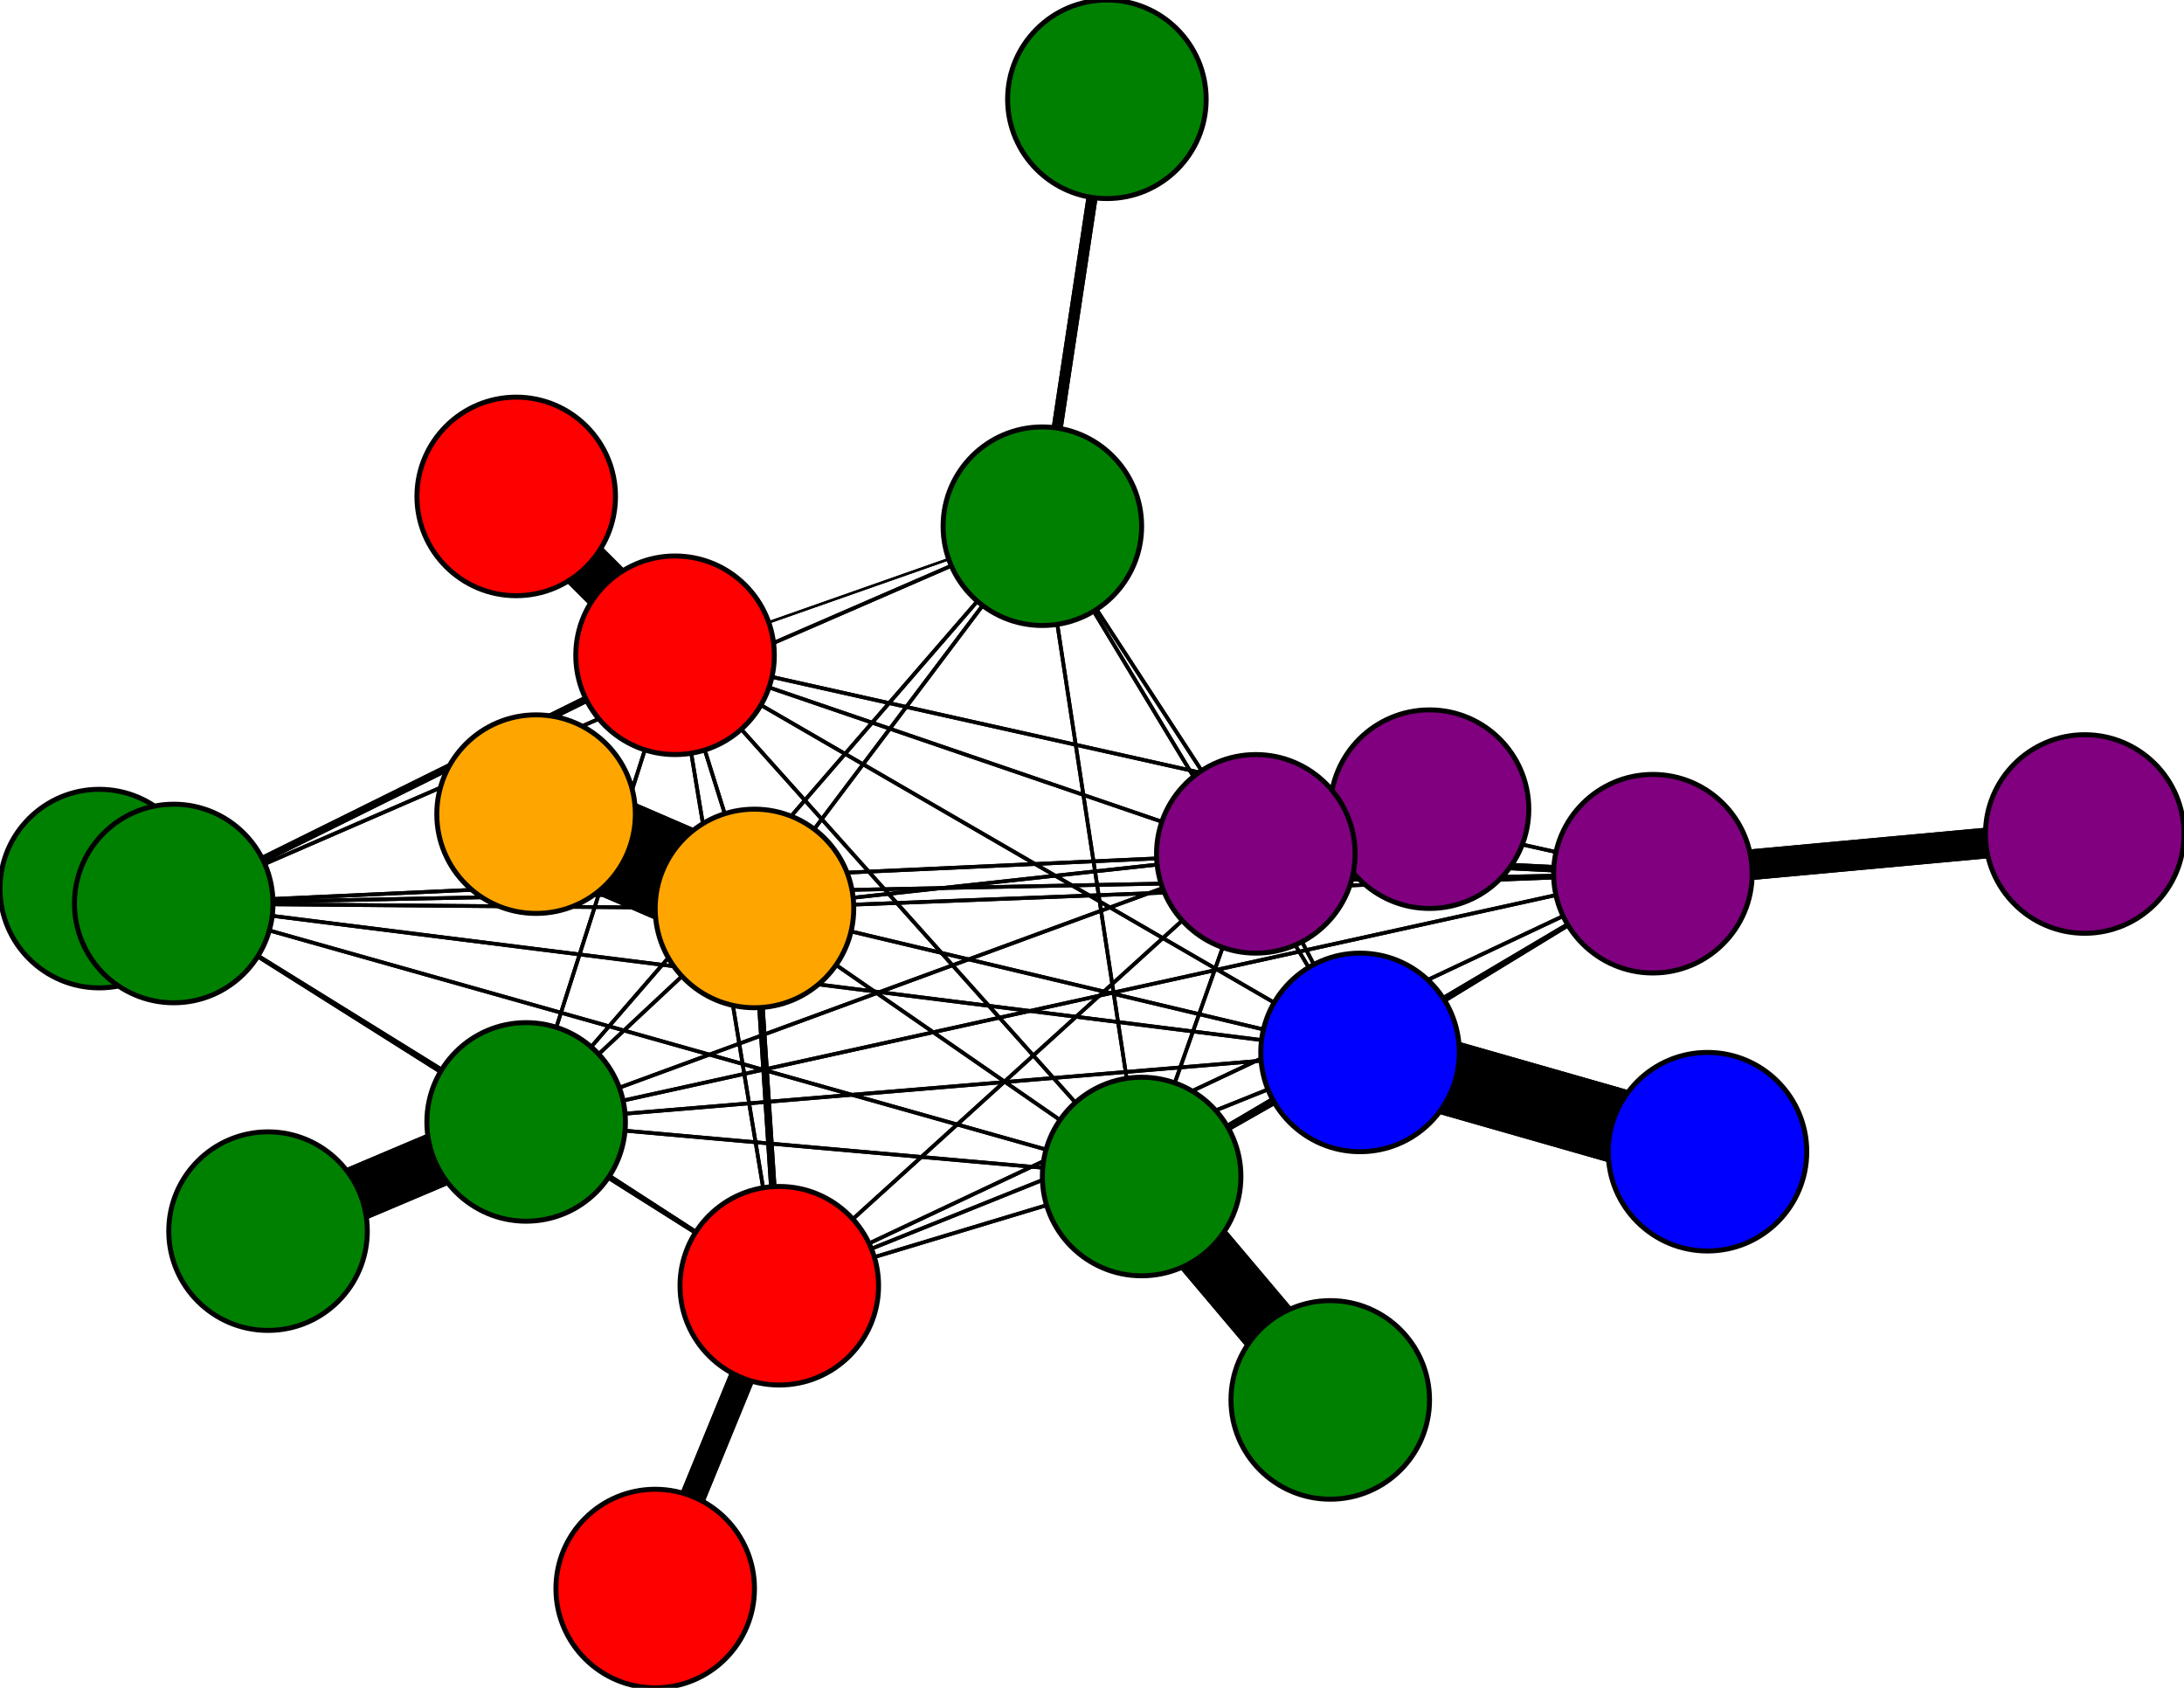 <svg width="440" height="340" xmlns="http://www.w3.org/2000/svg">
<path stroke-width="20.0" stroke="black" d="M 108 164 152 183"/>
<path stroke-width="0.5" stroke="black" d="M 136 132 210 106"/>
<path stroke-width="0.747" stroke="black" d="M 136 132 157 259"/>
<path stroke-width="0.747" stroke="black" d="M 136 132 333 176"/>
<path stroke-width="10.127" stroke="black" d="M 136 132 104 100"/>
<path stroke-width="0.747" stroke="black" d="M 136 132 230 237"/>
<path stroke-width="0.747" stroke="black" d="M 136 132 106 226"/>
<path stroke-width="0.747" stroke="black" d="M 136 132 274 212"/>
<path stroke-width="1.487" stroke="black" d="M 136 132 35 182"/>
<path stroke-width="0.747" stroke="black" d="M 136 132 253 172"/>
<path stroke-width="0.747" stroke="black" d="M 136 132 152 183"/>
<path stroke-width="6.177" stroke="black" d="M 420 168 333 176"/>
<path stroke-width="10.127" stroke="black" d="M 104 100 136 132"/>
<path stroke-width="0.747" stroke="black" d="M 230 237 157 259"/>
<path stroke-width="0.747" stroke="black" d="M 230 237 333 176"/>
<path stroke-width="0.747" stroke="black" d="M 230 237 136 132"/>
<path stroke-width="12.101" stroke="black" d="M 230 237 268 282"/>
<path stroke-width="0.747" stroke="black" d="M 230 237 106 226"/>
<path stroke-width="1.487" stroke="black" d="M 230 237 274 212"/>
<path stroke-width="0.747" stroke="black" d="M 230 237 35 182"/>
<path stroke-width="0.747" stroke="black" d="M 230 237 253 172"/>
<path stroke-width="0.747" stroke="black" d="M 230 237 152 183"/>
<path stroke-width="12.101" stroke="black" d="M 268 282 230 237"/>
<path stroke-width="0.747" stroke="black" d="M 230 237 210 106"/>
<path stroke-width="0.747" stroke="black" d="M 333 176 152 183"/>
<path stroke-width="1.487" stroke="black" d="M 333 176 253 172"/>
<path stroke-width="0.747" stroke="black" d="M 333 176 35 182"/>
<path stroke-width="0.747" stroke="black" d="M 210 106 230 237"/>
<path stroke-width="0.747" stroke="black" d="M 210 106 106 226"/>
<path stroke-width="0.747" stroke="black" d="M 210 106 274 212"/>
<path stroke-width="0.747" stroke="black" d="M 210 106 35 182"/>
<path stroke-width="0.747" stroke="black" d="M 210 106 253 172"/>
<path stroke-width="0.747" stroke="black" d="M 210 106 152 183"/>
<path stroke-width="2.228" stroke="black" d="M 223 20 210 106"/>
<path stroke-width="5.19" stroke="black" d="M 157 259 132 320"/>
<path stroke-width="0.747" stroke="black" d="M 157 259 333 176"/>
<path stroke-width="0.747" stroke="black" d="M 157 259 136 132"/>
<path stroke-width="0.747" stroke="black" d="M 157 259 230 237"/>
<path stroke-width="0.747" stroke="black" d="M 157 259 106 226"/>
<path stroke-width="0.747" stroke="black" d="M 157 259 274 212"/>
<path stroke-width="0.747" stroke="black" d="M 157 259 35 182"/>
<path stroke-width="0.747" stroke="black" d="M 157 259 253 172"/>
<path stroke-width="1.487" stroke="black" d="M 157 259 152 183"/>
<path stroke-width="5.19" stroke="black" d="M 132 320 157 259"/>
<path stroke-width="0.747" stroke="black" d="M 333 176 157 259"/>
<path stroke-width="6.177" stroke="black" d="M 333 176 420 168"/>
<path stroke-width="0.747" stroke="black" d="M 333 176 136 132"/>
<path stroke-width="0.747" stroke="black" d="M 333 176 230 237"/>
<path stroke-width="0.747" stroke="black" d="M 333 176 106 226"/>
<path stroke-width="0.747" stroke="black" d="M 333 176 274 212"/>
<path stroke-width="0.747" stroke="black" d="M 106 226 210 106"/>
<path stroke-width="0.747" stroke="black" d="M 106 226 157 259"/>
<path stroke-width="0.747" stroke="black" d="M 106 226 333 176"/>
<path stroke-width="0.747" stroke="black" d="M 106 226 136 132"/>
<path stroke-width="0.747" stroke="black" d="M 35 182 152 183"/>
<path stroke-width="17.038" stroke="black" d="M 20 179 35 182"/>
<path stroke-width="0.747" stroke="black" d="M 253 172 210 106"/>
<path stroke-width="0.747" stroke="black" d="M 253 172 157 259"/>
<path stroke-width="1.487" stroke="black" d="M 253 172 333 176"/>
<path stroke-width="0.747" stroke="black" d="M 253 172 136 132"/>
<path stroke-width="0.747" stroke="black" d="M 253 172 230 237"/>
<path stroke-width="0.747" stroke="black" d="M 253 172 106 226"/>
<path stroke-width="0.747" stroke="black" d="M 253 172 274 212"/>
<path stroke-width="0.747" stroke="black" d="M 253 172 35 182"/>
<path stroke-width="19.013" stroke="black" d="M 253 172 288 163"/>
<path stroke-width="0.747" stroke="black" d="M 253 172 152 183"/>
<path stroke-width="19.013" stroke="black" d="M 288 163 253 172"/>
<path stroke-width="0.747" stroke="black" d="M 152 183 210 106"/>
<path stroke-width="1.487" stroke="black" d="M 152 183 157 259"/>
<path stroke-width="0.747" stroke="black" d="M 152 183 333 176"/>
<path stroke-width="0.747" stroke="black" d="M 152 183 136 132"/>
<path stroke-width="0.747" stroke="black" d="M 152 183 230 237"/>
<path stroke-width="0.747" stroke="black" d="M 152 183 106 226"/>
<path stroke-width="0.747" stroke="black" d="M 152 183 274 212"/>
<path stroke-width="0.747" stroke="black" d="M 152 183 35 182"/>
<path stroke-width="0.747" stroke="black" d="M 152 183 253 172"/>
<path stroke-width="20.0" stroke="black" d="M 152 183 108 164"/>
<path stroke-width="0.747" stroke="black" d="M 35 182 253 172"/>
<path stroke-width="0.5" stroke="black" d="M 210 106 136 132"/>
<path stroke-width="17.038" stroke="black" d="M 35 182 20 179"/>
<path stroke-width="0.747" stroke="black" d="M 35 182 106 226"/>
<path stroke-width="0.747" stroke="black" d="M 106 226 230 237"/>
<path stroke-width="11.114" stroke="black" d="M 106 226 54 248"/>
<path stroke-width="0.747" stroke="black" d="M 106 226 274 212"/>
<path stroke-width="0.747" stroke="black" d="M 106 226 35 182"/>
<path stroke-width="0.747" stroke="black" d="M 106 226 253 172"/>
<path stroke-width="0.747" stroke="black" d="M 106 226 152 183"/>
<path stroke-width="11.114" stroke="black" d="M 54 248 106 226"/>
<path stroke-width="0.747" stroke="black" d="M 274 212 210 106"/>
<path stroke-width="0.747" stroke="black" d="M 274 212 157 259"/>
<path stroke-width="0.747" stroke="black" d="M 274 212 333 176"/>
<path stroke-width="0.747" stroke="black" d="M 274 212 136 132"/>
<path stroke-width="1.487" stroke="black" d="M 274 212 230 237"/>
<path stroke-width="0.747" stroke="black" d="M 274 212 106 226"/>
<path stroke-width="15.063" stroke="black" d="M 274 212 344 232"/>
<path stroke-width="0.747" stroke="black" d="M 274 212 35 182"/>
<path stroke-width="0.747" stroke="black" d="M 274 212 253 172"/>
<path stroke-width="0.747" stroke="black" d="M 274 212 152 183"/>
<path stroke-width="15.063" stroke="black" d="M 344 232 274 212"/>
<path stroke-width="0.747" stroke="black" d="M 35 182 210 106"/>
<path stroke-width="0.747" stroke="black" d="M 35 182 157 259"/>
<path stroke-width="0.747" stroke="black" d="M 35 182 333 176"/>
<path stroke-width="1.487" stroke="black" d="M 35 182 136 132"/>
<path stroke-width="0.747" stroke="black" d="M 35 182 230 237"/>
<path stroke-width="0.747" stroke="black" d="M 35 182 274 212"/>
<path stroke-width="2.228" stroke="black" d="M 210 106 223 20"/>
<circle cx="108" cy="164" r="20.0" style="fill:orange;stroke:black;stroke-width:1.0"/>
<circle cx="152" cy="183" r="20.0" style="fill:orange;stroke:black;stroke-width:1.0"/>
<circle cx="288" cy="163" r="20.0" style="fill:purple;stroke:black;stroke-width:1.0"/>
<circle cx="253" cy="172" r="20.0" style="fill:purple;stroke:black;stroke-width:1.0"/>
<circle cx="20" cy="179" r="20.0" style="fill:green;stroke:black;stroke-width:1.0"/>
<circle cx="35" cy="182" r="20.0" style="fill:green;stroke:black;stroke-width:1.0"/>
<circle cx="344" cy="232" r="20.0" style="fill:blue;stroke:black;stroke-width:1.0"/>
<circle cx="274" cy="212" r="20.0" style="fill:blue;stroke:black;stroke-width:1.0"/>
<circle cx="54" cy="248" r="20.0" style="fill:green;stroke:black;stroke-width:1.0"/>
<circle cx="106" cy="226" r="20.0" style="fill:green;stroke:black;stroke-width:1.0"/>
<circle cx="268" cy="282" r="20.0" style="fill:green;stroke:black;stroke-width:1.0"/>
<circle cx="230" cy="237" r="20.0" style="fill:green;stroke:black;stroke-width:1.0"/>
<circle cx="104" cy="100" r="20.0" style="fill:red;stroke:black;stroke-width:1.0"/>
<circle cx="136" cy="132" r="20.0" style="fill:red;stroke:black;stroke-width:1.0"/>
<circle cx="420" cy="168" r="20.0" style="fill:purple;stroke:black;stroke-width:1.0"/>
<circle cx="333" cy="176" r="20.0" style="fill:purple;stroke:black;stroke-width:1.0"/>
<circle cx="132" cy="320" r="20.0" style="fill:red;stroke:black;stroke-width:1.0"/>
<circle cx="157" cy="259" r="20.0" style="fill:red;stroke:black;stroke-width:1.0"/>
<circle cx="223" cy="20" r="20.0" style="fill:green;stroke:black;stroke-width:1.0"/>
<circle cx="210" cy="106" r="20.0" style="fill:green;stroke:black;stroke-width:1.0"/>
</svg>
